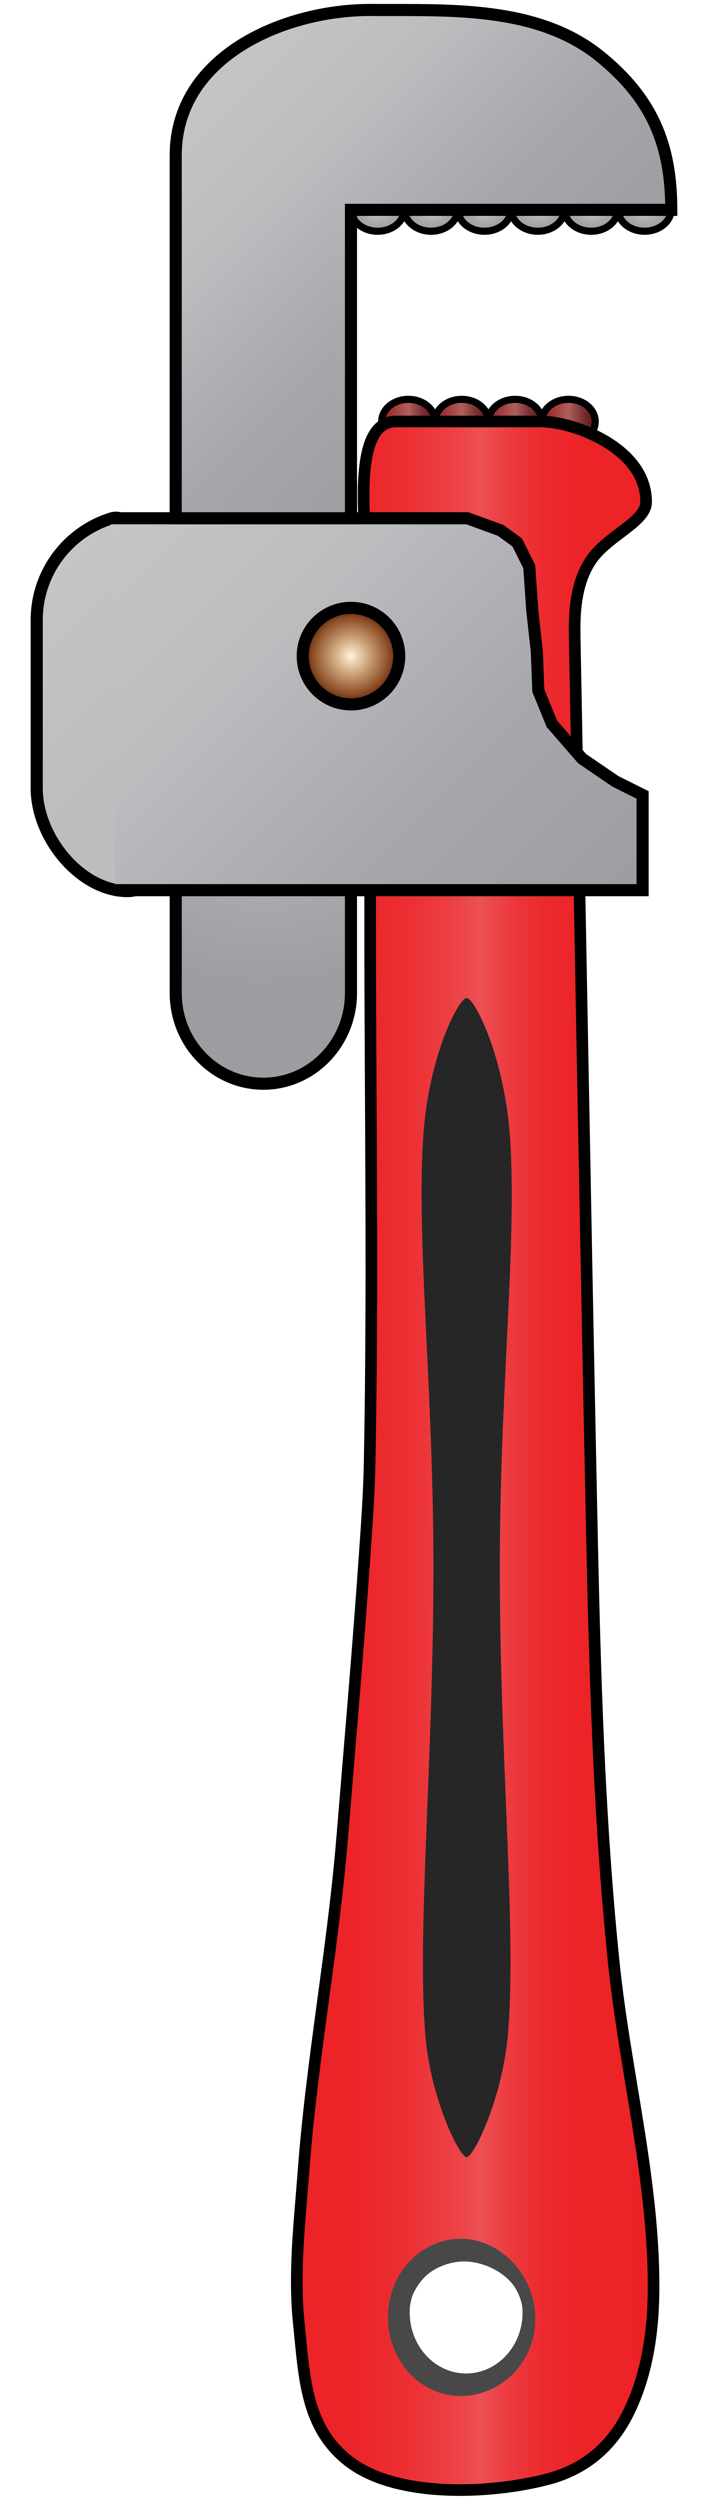 <?xml version="1.0" encoding="utf-8"?>
<!-- Generator: Adobe Illustrator 16.0.3, SVG Export Plug-In . SVG Version: 6.00 Build 0)  -->
<!DOCTYPE svg PUBLIC "-//W3C//DTD SVG 1.1//EN" "http://www.w3.org/Graphics/SVG/1.1/DTD/svg11.dtd">
<svg version="1.1" id="Layer_1" xmlns="http://www.w3.org/2000/svg" xmlns:xlink="http://www.w3.org/1999/xlink" x="0px" y="0px"
	 width="59.036px" height="208.329px" viewBox="0 0 59.036 208.329" enable-background="new 0 0 59.036 208.329"
	 xml:space="preserve">
<linearGradient id="SVGID_1_" gradientUnits="userSpaceOnUse" x1="21.992" y1="35.124" x2="25.688" y2="35.124" gradientTransform="matrix(1.205 0 0 1 5.334 0)">
	<stop  offset="0" style="stop-color:#951B1E"/>
	<stop  offset="0.5" style="stop-color:#AF605D"/>
	<stop  offset="0.596" style="stop-color:#9A4D4B"/>
	<stop  offset="0.762" style="stop-color:#7B3031"/>
	<stop  offset="0.902" style="stop-color:#681F21"/>
	<stop  offset="1" style="stop-color:#61191B"/>
</linearGradient>
<ellipse fill="url(#SVGID_1_)" stroke="#000000" stroke-width="0.594" stroke-miterlimit="10" cx="34.052" cy="35.125" rx="2.226" ry="1.848"/>
<linearGradient id="SVGID_2_" gradientUnits="userSpaceOnUse" x1="25.688" y1="35.124" x2="29.384" y2="35.124" gradientTransform="matrix(1.205 0 0 1 5.334 0)">
	<stop  offset="0" style="stop-color:#951B1E"/>
	<stop  offset="0.5" style="stop-color:#AF605D"/>
	<stop  offset="0.596" style="stop-color:#9A4D4B"/>
	<stop  offset="0.762" style="stop-color:#7B3031"/>
	<stop  offset="0.902" style="stop-color:#681F21"/>
	<stop  offset="1" style="stop-color:#61191B"/>
</linearGradient>
<ellipse fill="url(#SVGID_2_)" stroke="#000000" stroke-width="0.594" stroke-miterlimit="10" cx="38.504" cy="35.125" rx="2.226" ry="1.848"/>
<linearGradient id="SVGID_3_" gradientUnits="userSpaceOnUse" x1="29.384" y1="35.124" x2="33.079" y2="35.124" gradientTransform="matrix(1.205 0 0 1 5.334 0)">
	<stop  offset="0" style="stop-color:#951B1E"/>
	<stop  offset="0.5" style="stop-color:#AF605D"/>
	<stop  offset="0.596" style="stop-color:#9A4D4B"/>
	<stop  offset="0.762" style="stop-color:#7B3031"/>
	<stop  offset="0.902" style="stop-color:#681F21"/>
	<stop  offset="1" style="stop-color:#61191B"/>
</linearGradient>
<ellipse fill="url(#SVGID_3_)" stroke="#000000" stroke-width="0.594" stroke-miterlimit="10" cx="42.956" cy="35.125" rx="2.226" ry="1.848"/>
<linearGradient id="SVGID_4_" gradientUnits="userSpaceOnUse" x1="33.079" y1="35.124" x2="36.775" y2="35.124" gradientTransform="matrix(1.205 0 0 1 5.334 0)">
	<stop  offset="0" style="stop-color:#951B1E"/>
	<stop  offset="0.5" style="stop-color:#AF605D"/>
	<stop  offset="0.596" style="stop-color:#9A4D4B"/>
	<stop  offset="0.762" style="stop-color:#7B3031"/>
	<stop  offset="0.902" style="stop-color:#681F21"/>
	<stop  offset="1" style="stop-color:#61191B"/>
</linearGradient>
<ellipse fill="url(#SVGID_4_)" stroke="#000000" stroke-width="0.594" stroke-miterlimit="10" cx="47.407" cy="35.125" rx="2.226" ry="1.848"/>
<radialGradient id="SVGID_5_" cx="21.959" cy="61.581" r="20.958" gradientUnits="userSpaceOnUse">
	<stop  offset="0.006" style="stop-color:#C3C5C7"/>
	<stop  offset="0.298" style="stop-color:#BCBDBF"/>
	<stop  offset="0.657" style="stop-color:#A7A8AC"/>
	<stop  offset="1" style="stop-color:#9B9DA0"/>
</radialGradient>
<path fill="url(#SVGID_5_)" stroke="#000000" stroke-width="1.008" stroke-miterlimit="10" d="M29.266,82.747
	c0,4.175-3.271,7.56-7.307,7.56l0,0c-4.035,0-7.307-3.385-7.307-7.56V40.416c0-4.175,3.272-7.559,7.307-7.559l0,0
	c4.036,0,7.307,3.384,7.307,7.559V82.747z"/>
<linearGradient id="SVGID_6_" gradientUnits="userSpaceOnUse" x1="2.043" y1="49.007" x2="21.641" y2="68.605">
	<stop  offset="0.006" style="stop-color:#C3C5C7"/>
	<stop  offset="0.579" style="stop-color:#BCBDBF"/>
</linearGradient>
<path fill="url(#SVGID_6_)" stroke="#000000" stroke-width="1.011" stroke-miterlimit="10" d="M20.699,65.692
	c0,4.897-2.52,7.766-7.391,7.766L12.649,73.5c-0.792,0-0.769,0.765-2.051,0.755c-3.895-0.028-7.537-4.462-7.537-8.563V51.675
	c0-3.973,2.599-7.334,6.18-8.461c1.066-0.336,1.275,0.604,2.639,0.604l0,0c4.871,0,8.819,2.961,8.819,7.858V65.692z"/>
<linearGradient id="SVGID_7_" gradientUnits="userSpaceOnUse" x1="24.748" y1="121.312" x2="54.498" y2="121.312">
	<stop  offset="0" style="stop-color:#EC2226"/>
	<stop  offset="0.173" style="stop-color:#EC2529"/>
	<stop  offset="0.31" style="stop-color:#EC2F33"/>
	<stop  offset="0.435" style="stop-color:#EC4044"/>
	<stop  offset="0.52" style="stop-color:#EC5054"/>
	<stop  offset="0.534" style="stop-color:#EC4B4F"/>
	<stop  offset="0.602" style="stop-color:#EC393D"/>
	<stop  offset="0.682" style="stop-color:#EC2C30"/>
	<stop  offset="0.786" style="stop-color:#EC2428"/>
	<stop  offset="1" style="stop-color:#EC2226"/>
</linearGradient>
<path fill="url(#SVGID_7_)" stroke="#000000" stroke-width="0.969" stroke-miterlimit="10" d="M51.18,163.551
	c-1.38-13.396-1.641-26.878-1.919-40.333c-0.482-23.316-0.886-46.635-1.338-69.952c0-1.157-0.194-4.32,1.375-6.613
	c1.393-2.033,4.572-3.166,4.578-4.813c0.015-4.546-6.134-6.716-8.75-6.716H33.005c-4.635,0-1.865,13.132-1.865,18.142
	c0,2.246-0.088,4.495-0.132,6.739c-0.406,20.654,0.221,41.31-0.189,61.965c-0.052,2.606-0.244,5.221-0.425,7.82
	c-0.545,7.789-1.222,15.565-1.861,23.347c-0.763,9.278-2.524,18.452-3.22,27.727c-0.318,4.244-0.835,8.476-0.397,12.731
	c0.468,4.542,0.566,8.715,4.167,11.503c3.981,3.082,11.795,2.745,16.583,1.492c3.323-0.869,5.444-2.914,6.748-5.565
	c1.615-3.283,2.092-6.989,2.084-10.611C54.482,181.456,52.096,172.444,51.18,163.551z M38.839,198.402
	c-2.922,0-5.291-2.369-5.291-5.291c0-2.923,2.369-5.292,5.291-5.292c2.923,0,5.292,2.369,5.292,5.292
	C44.131,196.033,41.762,198.402,38.839,198.402z"/>
<linearGradient id="SVGID_8_" gradientUnits="userSpaceOnUse" x1="9.549" y1="42.872" x2="47.219" y2="80.543">
	<stop  offset="0.006" style="stop-color:#C3C5C7"/>
	<stop  offset="0.298" style="stop-color:#BCBDBF"/>
	<stop  offset="0.657" style="stop-color:#A7A8AC"/>
	<stop  offset="1" style="stop-color:#9B9DA0"/>
</linearGradient>
<polyline fill="url(#SVGID_8_)" stroke="#000000" stroke-width="1.008" stroke-miterlimit="10" points="9.612,74.18 53.582,74.18 
	53.582,71.786 53.582,68.888 53.582,66.243 51.313,65.109 48.542,63.219 46.022,60.321 44.888,57.55 44.762,54.274 44.384,50.873 
	44.132,47.219 43.125,45.203 41.739,44.195 38.967,43.187 9.234,43.187 "/>
<path fill="#262626" d="M41.676,130.596c0,16.031,1.4,30.206,0.69,38.791c-0.45,5.442-2.864,10.369-3.457,10.369
	c-0.584,0-2.989-4.82-3.435-10.098c-0.724-8.558,0.668-22.86,0.668-39.063c0-14.971-1.461-27.457-0.83-36.149
	c0.475-6.517,2.941-11.28,3.597-11.28c0.663,0,3.136,4.864,3.612,11.533C43.144,103.397,41.676,115.77,41.676,130.596z"/>
<radialGradient id="SVGID_9_" cx="29.266" cy="54.675" r="4.023" gradientUnits="userSpaceOnUse">
	<stop  offset="0" style="stop-color:#FFF3DC"/>
	<stop  offset="0.309" style="stop-color:#D6B188"/>
	<stop  offset="0.751" style="stop-color:#92562C"/>
	<stop  offset="0.781" style="stop-color:#8D5026"/>
	<stop  offset="1" style="stop-color:#541716"/>
</radialGradient>
<circle fill="url(#SVGID_9_)" stroke="#000000" stroke-width="1.008" stroke-miterlimit="10" cx="29.266" cy="54.675" r="4.023"/>
<path fill="#494848" d="M38.41,186.559c-3.347,0-6.062,2.935-6.062,6.552s2.715,6.551,6.062,6.551c3.348,0,6.227-2.808,6.227-6.425
	S41.757,186.559,38.41,186.559z M38.869,197.783c-2.599,0-4.706-2.277-4.706-5.087c0-2.808,2.474-4.247,4.552-4.247
	c1.953,0,4.859,1.439,4.859,4.247C43.574,195.505,41.466,197.783,38.869,197.783z"/>
<radialGradient id="SVGID_10_" cx="21.714" cy="17.423" r="1.848" gradientTransform="matrix(1.205 0 0 1 5.334 0)" gradientUnits="userSpaceOnUse">
	<stop  offset="0.006" style="stop-color:#C3C5C7"/>
	<stop  offset="0.298" style="stop-color:#BCBDBF"/>
	<stop  offset="0.657" style="stop-color:#A7A8AC"/>
	<stop  offset="1" style="stop-color:#9B9DA0"/>
</radialGradient>
<ellipse fill="url(#SVGID_10_)" stroke="#000000" stroke-width="0.594" stroke-miterlimit="10" cx="31.491" cy="17.423" rx="2.226" ry="1.847"/>
<radialGradient id="SVGID_11_" cx="25.41" cy="17.423" r="1.848" gradientTransform="matrix(1.205 0 0 1 5.334 0)" gradientUnits="userSpaceOnUse">
	<stop  offset="0.006" style="stop-color:#C3C5C7"/>
	<stop  offset="0.298" style="stop-color:#BCBDBF"/>
	<stop  offset="0.657" style="stop-color:#A7A8AC"/>
	<stop  offset="1" style="stop-color:#9B9DA0"/>
</radialGradient>
<ellipse fill="url(#SVGID_11_)" stroke="#000000" stroke-width="0.594" stroke-miterlimit="10" cx="35.943" cy="17.423" rx="2.226" ry="1.847"/>
<radialGradient id="SVGID_12_" cx="29.105" cy="17.423" r="1.848" gradientTransform="matrix(1.205 0 0 1 5.334 0)" gradientUnits="userSpaceOnUse">
	<stop  offset="0.006" style="stop-color:#C3C5C7"/>
	<stop  offset="0.298" style="stop-color:#BCBDBF"/>
	<stop  offset="0.657" style="stop-color:#A7A8AC"/>
	<stop  offset="1" style="stop-color:#9B9DA0"/>
</radialGradient>
<ellipse fill="url(#SVGID_12_)" stroke="#000000" stroke-width="0.594" stroke-miterlimit="10" cx="40.395" cy="17.423" rx="2.226" ry="1.847"/>
<radialGradient id="SVGID_13_" cx="32.8" cy="17.423" r="1.848" gradientTransform="matrix(1.205 0 0 1 5.334 0)" gradientUnits="userSpaceOnUse">
	<stop  offset="0.006" style="stop-color:#C3C5C7"/>
	<stop  offset="0.298" style="stop-color:#BCBDBF"/>
	<stop  offset="0.657" style="stop-color:#A7A8AC"/>
	<stop  offset="1" style="stop-color:#9B9DA0"/>
</radialGradient>
<ellipse fill="url(#SVGID_13_)" stroke="#000000" stroke-width="0.594" stroke-miterlimit="10" cx="44.846" cy="17.423" rx="2.226" ry="1.847"/>
<radialGradient id="SVGID_14_" cx="36.496" cy="17.423" r="1.848" gradientTransform="matrix(1.205 0 0 1 5.334 0)" gradientUnits="userSpaceOnUse">
	<stop  offset="0.006" style="stop-color:#C3C5C7"/>
	<stop  offset="0.298" style="stop-color:#BCBDBF"/>
	<stop  offset="0.657" style="stop-color:#A7A8AC"/>
	<stop  offset="1" style="stop-color:#9B9DA0"/>
</radialGradient>
<ellipse fill="url(#SVGID_14_)" stroke="#000000" stroke-width="0.594" stroke-miterlimit="10" cx="49.297" cy="17.423" rx="2.226" ry="1.847"/>
<radialGradient id="SVGID_15_" cx="40.191" cy="17.423" r="1.848" gradientTransform="matrix(1.205 0 0 1 5.334 0)" gradientUnits="userSpaceOnUse">
	<stop  offset="0.006" style="stop-color:#C3C5C7"/>
	<stop  offset="0.298" style="stop-color:#BCBDBF"/>
	<stop  offset="0.657" style="stop-color:#A7A8AC"/>
	<stop  offset="1" style="stop-color:#9B9DA0"/>
</radialGradient>
<ellipse fill="url(#SVGID_15_)" stroke="#000000" stroke-width="0.594" stroke-miterlimit="10" cx="53.749" cy="17.423" rx="2.226" ry="1.847"/>
<linearGradient id="SVGID_16_" gradientUnits="userSpaceOnUse" x1="15.927" y1="7.443" x2="40.974" y2="32.489">
	<stop  offset="0.006" style="stop-color:#C3C5C7"/>
	<stop  offset="0.298" style="stop-color:#BCBDBF"/>
	<stop  offset="0.657" style="stop-color:#A7A8AC"/>
	<stop  offset="1" style="stop-color:#9B9DA0"/>
</linearGradient>
<path fill="url(#SVGID_16_)" stroke="#000000" stroke-width="1.008" stroke-miterlimit="10" d="M14.651,43.187V27.061v-7.055
	c0,0,0-7.033,0-7.055c0-8.356,9.23-12.169,16.325-12.121c6.395,0.044,13.827-0.404,19.117,3.914
	c4.291,3.503,5.882,7.328,5.882,12.743h-2.52h-2.521h-4.031h-4.031h-3.527h-4.032h-3.527h-2.52v25.701H14.651z"/>
<g>
</g>
<g>
</g>
<g>
</g>
<g>
</g>
<g>
</g>
<g>
</g>
</svg>

